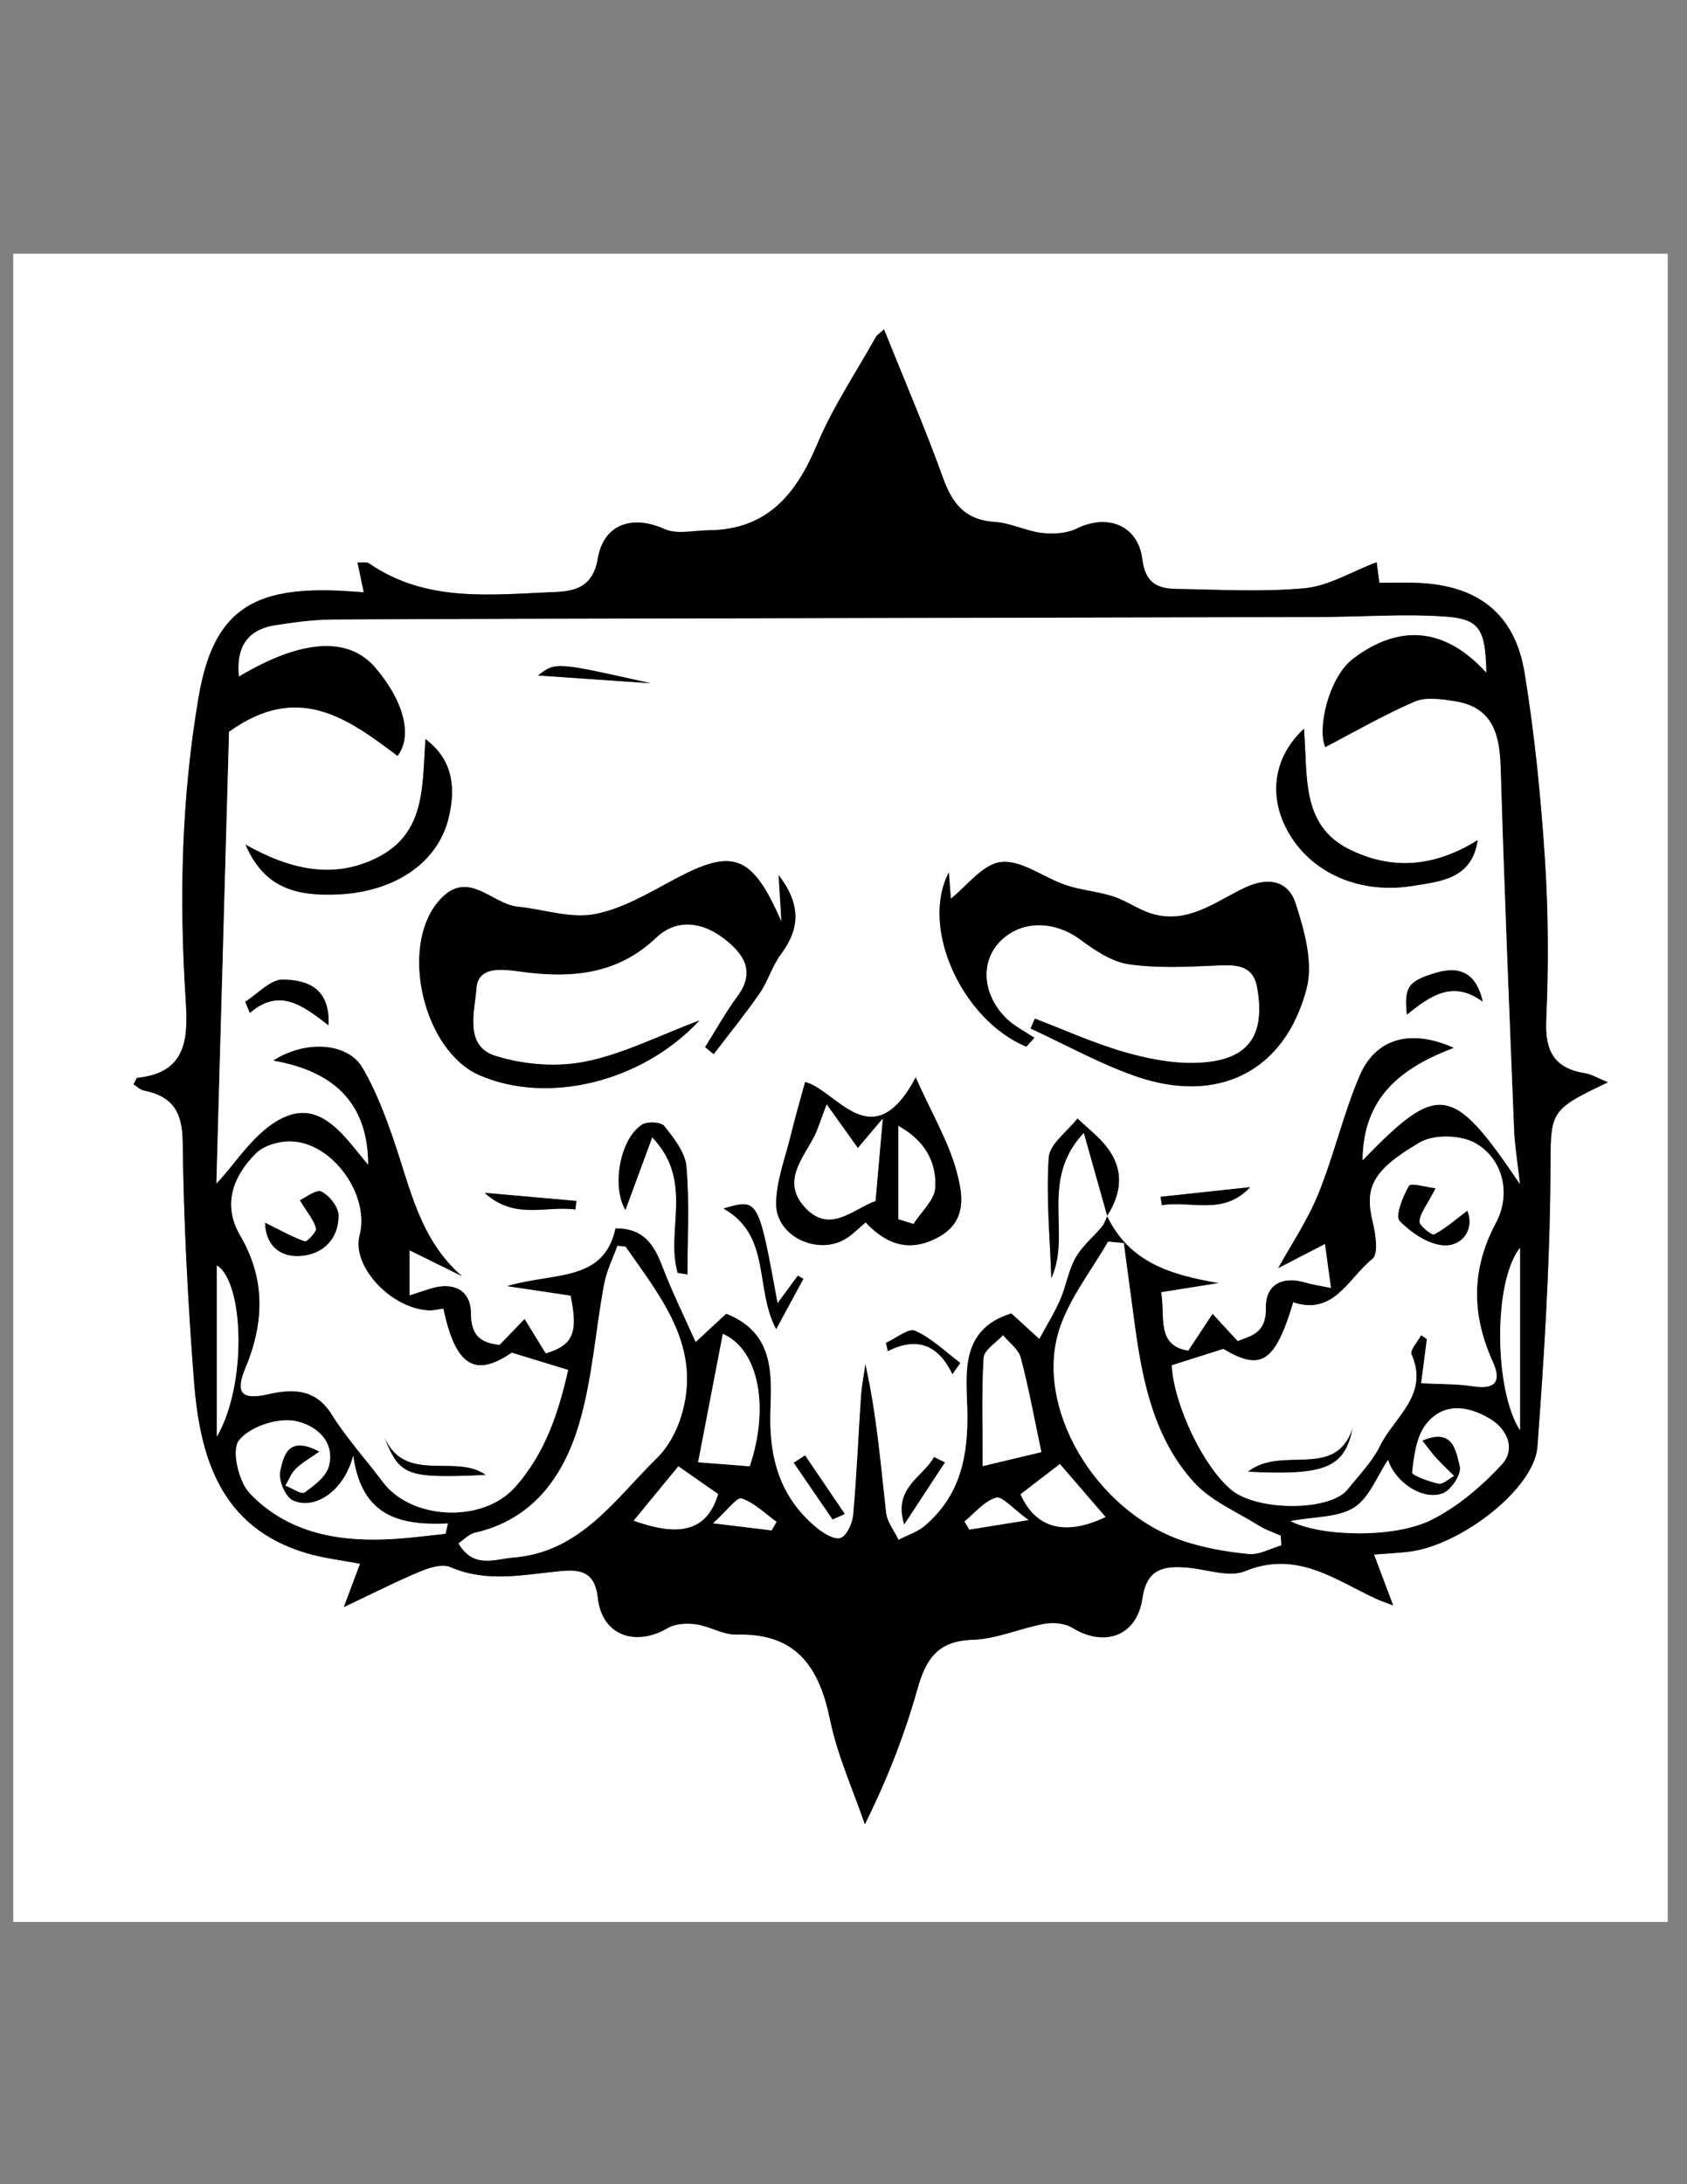 <?xml version="1.0" encoding="utf-8"?>
<!-- Generator: Adobe Illustrator 24.3.0, SVG Export Plug-In . SVG Version: 6.00 Build 0)  -->
<svg version="1.1" id="Layer_1" xmlns="http://www.w3.org/2000/svg" xmlns:xlink="http://www.w3.org/1999/xlink" x="0px" y="0px"
	 viewBox="0 0 612 792" style="enable-background:new 0 0 612 792;" xml:space="preserve">
<rect x="0" y="0" width="612" height="792" fill="#808080" stroke="none"/>
<style type="text/css">
	.st0{fill:#FFFFFF;}
</style>
<g>
	<path class="st0" d="M4.8,92c200.07,0,400.13,0,600.2,0c0,201.63,0,403.26,0,604.89c-200.07,0-400.13,0-600.2,0
		C4.8,495.26,4.8,293.63,4.8,92z M583.32,392.44c-3.99-1.63-5.97-2.89-8.1-3.22c-11.28-1.76-14.8-7.93-14.28-19.36
		c0.88-19.44,0.79-39.01-0.48-58.43c-1.47-22.52-3.73-45.07-7.35-67.33c-3.51-21.6-16.99-31.92-39-32.73
		c-4.58-0.17-9.17-0.02-13.7-0.02c-0.36-2.73-0.66-4.96-0.99-7.47c-9.36,3.55-17.49,8.62-26.01,9.42
		c-15.48,1.45-31.19,0.51-46.81,0.26c-6.78-0.11-11.12-2.25-12.18-10.73c-1.55-12.42-12.69-16.63-23.83-11.14
		c-3.62,1.78-8.47,2.07-12.59,1.58c-5.77-0.68-11.31-3.64-17.05-3.99c-10.68-0.64-15.41-6.48-18.81-15.92
		c-6.49-18-14.09-35.61-21.44-53.93c-1.83,1.69-2.58,2.12-2.93,2.75c-7.24,12.95-15.62,25.42-21.34,39.01
		c-7.62,18.14-18.16,30.92-39.33,31.11c-5.38,0.05-11.52,1.59-16.01-0.44c-11.54-5.22-22.06-1.9-24.18,10.6
		c-1.67,9.82-7.4,11.91-15.35,12.22c-23.2,0.91-46.77,4.01-67.67-10.38c-0.95-0.65-2.63-0.25-4.18-0.35
		c0.81,3.89,1.46,6.98,2.27,10.83c-3.91-0.25-6.59-0.48-9.28-0.59c-30.79-1.26-45.24,7.09-50.61,38.45
		c-6.22,36.34-7.1,72.79-4.74,109.46c0.87,13.46,1.04,26.82-17.44,28.74c-0.45,0.05-0.79,1.22-1.47,2.35
		c1.23,0.77,2.36,1.95,3.68,2.22c10.25,2.07,14.05,7.45,14.18,18.59c0.34,28.81,1.86,57.65,4.05,86.39
		c2.14,28.02,9.55,53.5,40.87,62.8c6.14,1.82,12.62,2.54,19.41,3.86c-1.78,4.74-3.42,9.14-5.88,15.7
		c10.79-5.1,19.09-9.35,27.67-12.91c3.37-1.4,8.06-2.86,10.97-1.6c13.37,5.81,26.73,2.68,40.17,1.44
		c7.25-0.67,12.32,0.36,13.37,9.87c1.47,13.39,13.46,17.73,25.32,10.8c2.79-1.63,6.95-1.83,10.29-1.36
		c4.97,0.69,9.82,3.85,14.65,3.72c21.58-0.61,29.99,11.6,33.94,30.86c2.66,12.96,8.32,25.31,12.63,37.93
		c8.21-16.48,14.38-32.48,19.03-48.91c3.06-10.84,7.26-17.59,19.97-17.97c8.77-0.27,17.37-4.21,26.17-5.82
		c3.23-0.59,7.42-0.18,10.13,1.48c11.67,7.16,23.4,2.96,25.38-10.69c1.58-10.92,7.95-11.89,16.46-11.14
		c6.98,0.61,14.99,3.64,20.77,1.27c18.84-7.73,32.68,3.18,47.8,10.13c1.28,0.59,2.63,1.02,5.95,2.29
		c-2.7-7.15-4.74-12.56-6.95-18.44c4.94-0.39,8.84-0.56,12.7-1.03c18.8-2.27,45.44-22.86,46.57-38.02
		c2.43-32.64,4.49-65.38,4.73-98.09C562.63,402.95,561.22,402.94,583.32,392.44z"/>
	<path d="M583.32,392.44c-22.11,10.5-20.69,10.51-20.87,34.1c-0.25,32.71-2.3,65.45-4.73,98.09c-1.13,15.16-27.77,35.74-46.57,38.02
		c-3.86,0.47-7.75,0.64-12.7,1.03c2.21,5.87,4.26,11.28,6.95,18.44c-3.32-1.27-4.67-1.7-5.95-2.29
		c-15.12-6.94-28.95-17.86-47.8-10.13c-5.78,2.37-13.79-0.65-20.77-1.27c-8.51-0.75-14.88,0.22-16.46,11.14
		c-1.98,13.65-13.7,17.84-25.38,10.69c-2.71-1.66-6.91-2.07-10.13-1.48c-8.8,1.61-17.4,5.55-26.17,5.82
		c-12.71,0.38-16.91,7.13-19.97,17.97c-4.64,16.43-10.82,32.43-19.03,48.91c-4.32-12.62-9.97-24.97-12.63-37.93
		c-3.95-19.26-12.35-31.46-33.94-30.86c-4.84,0.14-9.68-3.02-14.65-3.72c-3.34-0.47-7.5-0.27-10.29,1.36
		c-11.87,6.93-23.85,2.58-25.32-10.8c-1.05-9.51-6.12-10.54-13.37-9.87c-13.44,1.25-26.8,4.37-40.17-1.44
		c-2.91-1.27-7.6,0.2-10.97,1.6c-8.58,3.57-16.87,7.81-27.67,12.91c2.46-6.56,4.1-10.96,5.88-15.7c-6.79-1.32-13.26-2.03-19.41-3.86
		c-31.32-9.29-38.73-34.78-40.87-62.8c-2.2-28.74-3.71-57.58-4.05-86.39c-0.13-11.14-3.93-16.52-14.18-18.59
		c-1.31-0.27-2.44-1.45-3.68-2.22c0.68-1.13,1.02-2.31,1.47-2.35c18.48-1.91,18.31-15.27,17.44-28.74
		c-2.36-36.67-1.48-73.12,4.74-109.46c5.37-31.36,19.82-39.71,50.61-38.45c2.69,0.11,5.37,0.34,9.28,0.59
		c-0.81-3.86-1.45-6.94-2.27-10.83c1.56,0.1,3.24-0.31,4.18,0.35c20.9,14.39,44.46,11.29,67.67,10.38
		c7.95-0.31,13.68-2.4,15.35-12.22c2.12-12.5,12.64-15.82,24.18-10.6c4.48,2.03,10.62,0.49,16.01,0.44
		c21.17-0.19,31.71-12.98,39.33-31.11c5.71-13.59,14.1-26.06,21.34-39.01c0.36-0.64,1.1-1.06,2.93-2.75
		c7.36,18.32,14.95,35.93,21.44,53.93c3.41,9.44,8.14,15.28,18.81,15.92c5.74,0.34,11.29,3.31,17.05,3.99
		c4.12,0.49,8.97,0.2,12.59-1.58c11.14-5.48,22.28-1.27,23.83,11.14c1.06,8.48,5.4,10.62,12.18,10.73
		c15.61,0.25,31.33,1.19,46.81-0.26c8.52-0.8,16.65-5.87,26.01-9.42c0.33,2.5,0.63,4.74,0.99,7.47c4.53,0,9.12-0.15,13.7,0.02
		c22.02,0.82,35.5,11.13,39,32.73c3.62,22.26,5.88,44.82,7.35,67.33c1.27,19.41,1.37,38.99,0.48,58.43
		c-0.52,11.43,3,17.6,14.28,19.36C577.35,389.55,579.33,390.81,583.32,392.44z M401.65,440.87c8.1,17,23.33,21.44,40.61,24.37
		c-6.6,1.05-13.21,2.11-20.96,3.34c1.53,8.81-1.9,19.33,9.81,21.15c3.48-5.28,6.14-9.31,8.81-13.35c2.76,2.99,5.53,5.99,9.13,9.89
		c4.3-1.87,10.39-2.48,10.19-11.99c-0.18-8.58,6.07-11.77,14.59-9.17c2.34,0.72,4.81,1.03,9.03,1.9c-0.87-6.39-1.52-11.12-2.17-15.9
		c-6.75,3.48-12.74,6.58-17.04,8.8c4.76-8.65,10.69-17.39,14.58-26.96c5.68-13.98,9.07-28.91,14.97-42.79
		c5.77-13.56,18.4-17.36,34.3-10.2c-19.29,7.3-32.96,17.95-33.15,40.77c27.57-28.47,32.54-27.73,57.06,8.58
		c-0.87-7.92-1.89-13.86-2.13-19.84c-1.75-43.68-3.55-87.35-4.86-131.04c-0.36-12.17-2.85-22.02-16.69-24.15
		c-4.74-0.73-10.32-1.63-14.41,0.13c-11.16,4.78-21.73,10.94-32.52,16.55c-3.02-6.57,1.15-25.35,10.1-32.14
		c16.3-12.37,32.96-11.83,48.31,5.03c-0.3-15.39-2.33-19.29-14.4-20.2c-15.05-1.14-30.26,0.07-45.4,0.11
		c-67.68,0.18-135.36,0.3-203.04,0.45c-51.87,0.12-103.73,0.17-155.59,0.46c-6.97,0.04-13.99,0.99-20.9,2.07
		c-10.39,1.62-14.18,8.24-13.15,18.54c22.74-13.58,39.71-14.61,49.47-3.22c10.54,12.31,13.61,24.99,8.04,32.07
		c-18.05-13.58-36.01-26.86-61.11-8.76c-1.53,54.46-3.11,110.85-4.59,163.77c6.84-7.04,13.98-19.25,24.49-24.01
		c13.83-6.27,22.25,7.36,30.54,17.17c-0.04-22.1-12.21-33.85-34.48-37.71c11.97-7.75,27.11-6.42,32.37,2.41
		c4.9,8.22,8.35,17.43,11.48,26.53c6.01,17.44,9.47,36.1,24.88,49.34c-6.32-3.11-12.63-6.23-19.21-9.47c0,5.65,0,10.43,0,16.3
		c3.39-1.11,5.49-1.82,7.61-2.48c8.38-2.6,14.7,0.59,14.68,9.04c-0.02,9.5,5.26,10.71,10.35,11.4c3.56-3.68,6.33-6.55,9.1-9.42
		c2.52,4.1,5.04,8.2,7.68,12.49c9.83-3,11.78-7.23,8.99-20.9c-6.61-0.99-13.22-1.98-23.14-3.46c17.08-5.19,35.13-1.26,39.41-20.98
		c10.51-0.11,14.13,6.22,17.12,14.01c3.5,9.12,7.85,17.92,11.98,27.19c4.76-4.4,8.1-7.48,11.1-10.25
		c17.43,6.84,16.49,21.98,16.04,34.94c-0.6,17.22,3.34,31.49,16.65,42.57c2.45,2.04,6.49,4.56,8.76,3.79
		c2.27-0.77,4.3-5.29,4.57-8.33c1.29-14.34,1.87-28.75,2.85-43.12c0.27-3.9,1.05-7.77,1.6-11.66c4.08,18.13,5.54,36.09,7.55,53.98
		c0.38,3.39,2.94,6.54,4.5,9.8c3.23-1.7,6.93-2.86,9.62-5.18c12.82-11.07,15.68-25.11,15.31-41.86c-0.28-12.67-3.01-29.27,16-35.05
		c3.18,2.91,6.54,5.98,10.12,9.25c2.6-4.83,5.44-9.38,7.57-14.24c2.15-4.93,2.95-10.54,5.55-15.17c2.37-4.23,6.43-7.51,9.6-11.32
		c0.9-1.08,1.3-2.58,1.93-3.88L401.65,440.87z M160.85,474.54c-1.8,0.22-3.66,0.72-5.49,0.62c-13.8-0.8-27.87-16.16-24.96-27.15
		c3.88-14.66-9.87-33.89-25.06-34.13c-4.24-0.07-9.69,1.53-12.55,4.4c-8.29,8.31-12.15,18.61-5.64,29.73
		c9.33,15.92,8.68,31.85,1.84,48.19c-3.69,8.81-1.43,11.56,8.24,9.35c8.68-1.98,17.14-2.21,23.1,7.31
		c5.41,8.66,12.41,16.31,18.55,24.52c10.29,13.75,36.03,15.02,47.75,2.07c11.34-12.52,16.13-27.95,19.46-42.7
		c-6.5-1.99-12.17-3.73-20.45-6.26C172.55,499.5,165.25,495.71,160.85,474.54z M425.09,495.06c0.73,13.98,11.12,36.33,21.52,45.1
		c9.37,7.9,35.91,7.9,42.27-0.1c4.1-5.15,8.92-10.01,11.76-15.81c5.12-10.45,17.92-18.43,11.42-33.16
		c-0.66-1.51,2.23-4.58,3.47-6.93c0.7,0.46,1.41,0.93,2.11,1.39c-0.67,5.15-1.34,10.3-2.08,16.02c7.22,0.38,13.08,0.21,18.77,1.1
		c8.13,1.27,10.46-1.71,7.21-8.89c-7.71-17.04-7.92-33.42,1.14-50.4c5.63-10.55,2.52-23.24-7.51-28.9
		c-5.25-2.97-15.01-3.21-20.12-0.22c-17.65,10.34-20.05,16.62-16.97,29.19c1.04,4.24,2.02,11.27-0.18,13.03
		c-8.68,6.96-13.98,20.71-28.73,15.76c-6.67,22.26-11.92,24.89-25.39,16.91C436.03,491.6,430.71,493.29,425.09,495.06z
		 M223.99,451.73c-1.55,4.36-3.9,9.02-4.83,13.95c-3.2,17.05-4.25,34.68-9.23,51.16c-5.64,18.64-16.66,34.21-37.79,38.98
		c-1.99,0.45-3.66,2.35-5.81,3.79c5.39,9.3,13.15,5.68,19.99,5.13c24.32-1.96,36.85-21.24,52.13-36.22
		c3.93-3.85,6.88-9.4,8.56-14.71c7.91-25.11-7.08-43.13-20.02-61.67C226.86,451.95,226.33,452.03,223.99,451.73z M407.68,450.75
		c-1.9-0.18-3.79-0.36-5.69-0.54c-5.97,10.42-13.79,20.22-17.54,31.39c-9.55,28.45,12.91,66.37,44.66,77.09
		c7.65,2.58,15.84,4,23.89,4.79c3.79,0.37,7.86-2,11.8-3.13c-0.06-1.17-0.12-2.33-0.19-3.5c-2.64-1.18-5.47-2.08-7.89-3.6
		c-8.05-5.05-17.46-8.98-23.63-15.79c-14.04-15.5-18.46-35.47-21.24-55.69C410.43,471.43,409.07,461.09,407.68,450.75z
		 M115.86,526.36c-3.86,2.75-6.54,4.21-8.6,6.27c-1.62,1.62-2.5,3.99-3.71,6.03c2.37,0.92,5.78,3.3,6.93,2.49
		c3.52-2.5,7.88-5.79,8.84-9.56c2.53-9.9-6.1-15.38-12.72-16.43c-6.42-1.02-16.22,2.3-19.96,7.2c-2.69,3.53-0.07,14.88,3.98,19.11
		c14.14,14.81,33.06,17.8,52.78,16.51c6.09-0.4,12.15-1.22,18.22-1.85c0.29-1.24,0.58-2.48,0.87-3.72
		c-16.71,0.74-31.19-1.96-34.36-24.54c-3.33,12.93-14.08,19.82-21.91,16.17c-2.73-1.27-5.29-7.41-4.58-10.57
		C102.77,528.5,104.12,520.08,115.86,526.36z M468.16,551.55c10.85,5.6,37.31,6.34,50.84-0.31c9.61-4.73,18.38-12.22,25.73-20.13
		c5.17-5.56,2.25-12.86-4.42-16.79c-8.03-4.74-16.97-5.77-23.09,2.25c-3.44,4.5-4.23,11.37-4.92,17.32
		c-0.12,1.05,6.08,3.35,9.57,4.06c1.62,0.33,3.72-1.77,5.61-2.77c-2.15-2.15-4.39-4.22-6.43-6.47c-1.65-1.81-3.09-3.83-5.07-6.33
		c11.34-4.94,12.29,4.11,13.62,9.37c0.68,2.69-3.11,8.54-6.14,9.71c-7.3,2.83-17.39-4.04-19.91-12.1
		c-3.99,5.93-6.77,13.77-12.3,17.27C485.39,550.34,476.92,549.91,468.16,551.55z M377.78,526.54c-2.42-11.39-4.52-22.93-7.49-34.23
		c-0.8-3.06-4.21-5.44-6.43-8.13c-2.45,2.73-6.85,5.33-7.02,8.2c-0.77,12.81-0.33,25.68-0.33,39.24
		C364.79,529.64,370.62,528.25,377.78,526.54z M262.23,483.66c-3,15.59-5.9,30.64-8.97,46.57c7.58,0.59,13.2,1.02,18.71,1.45
		C279.06,510.88,275.57,489.57,262.23,483.66z M78.67,520.92c11.09-19.14,9.76-56.04,0-62.08
		C78.67,479.65,78.67,500.29,78.67,520.92z M551.42,452.47c-9.87,12.46-9.31,51.91,0,66.11
		C551.42,496.55,551.42,475.45,551.42,452.47z M384.5,530.86c-4.91,3.77-9.61,7.39-14.27,10.97c5.45,12.3,16.11,15.27,30.83,8.23
		C395.44,543.55,389.93,537.16,384.5,530.86z M229.9,551.39c17.47,6.33,26.76,3.18,30.61-9.62c-4.93-3.45-9.76-6.82-14.42-10.07
		C240.64,538.33,235.35,544.77,229.9,551.39z M279.9,554.92c0.6-1.02,1.21-2.05,1.81-3.07c-4.17-3-8.03-6.93-12.68-8.49
		c-1.71-0.57-5.3,4.46-10.32,9C268.12,553.49,274.01,554.2,279.9,554.92z M373.12,551.18c-5.72-4.13-9.54-8.77-11.78-8.1
		c-4.29,1.28-7.68,5.58-11.44,8.62c0.58,0.98,1.16,1.96,1.74,2.94C357.57,553.68,363.51,552.73,373.12,551.18z"/>
	<path class="st0" d="M401.67,440.86c-0.63,1.3-1.03,2.8-1.93,3.88c-3.17,3.81-7.23,7.09-9.6,11.32c-2.6,4.63-3.4,10.24-5.55,15.17
		c-2.12,4.86-4.96,9.41-7.57,14.24c-3.57-3.27-6.94-6.34-10.12-9.25c-19.01,5.78-16.28,22.38-16,35.05
		c0.37,16.75-2.48,30.79-15.31,41.86c-2.69,2.32-6.39,3.49-9.62,5.18c-1.55-3.26-4.12-6.41-4.5-9.8
		c-2.01-17.89-3.47-35.85-7.55-53.98c-0.55,3.88-1.33,7.75-1.6,11.66c-0.98,14.37-1.56,28.78-2.85,43.12
		c-0.27,3.04-2.31,7.56-4.57,8.33c-2.26,0.77-6.3-1.74-8.76-3.79c-13.3-11.08-17.24-25.35-16.65-42.57
		c0.45-12.96,1.38-28.1-16.04-34.94c-3,2.77-6.33,5.85-11.1,10.25c-4.13-9.27-8.48-18.07-11.98-27.19
		c-2.99-7.79-6.62-14.12-17.12-14.01c-4.28,19.72-22.33,15.79-39.41,20.98c9.92,1.48,16.53,2.47,23.13,3.45
		c2.79,13.67,0.85,17.91-8.99,20.91c-2.64-4.29-5.16-8.39-7.68-12.49c-2.77,2.87-5.54,5.74-9.1,9.42
		c-5.09-0.69-10.37-1.9-10.35-11.4c0.02-8.45-6.3-11.63-14.68-9.04c-2.12,0.66-4.22,1.37-7.61,2.48c0-5.87,0-10.65,0-16.3
		c6.58,3.24,12.9,6.36,19.21,9.47c-15.41-13.24-18.87-31.9-24.88-49.34c-3.14-9.1-6.59-18.32-11.48-26.53
		c-5.26-8.83-20.4-10.15-32.37-2.41c22.28,3.86,34.44,15.61,34.48,37.71c-8.3-9.82-16.71-23.45-30.54-17.17
		c-10.51,4.77-17.65,16.97-24.49,24.01c1.48-52.92,3.07-109.31,4.59-163.77c25.1-18.1,43.06-4.82,61.11,8.76
		c5.58-7.08,2.5-19.76-8.04-32.07c-9.75-11.4-26.73-10.36-49.47,3.22c-1.03-10.29,2.76-16.92,13.15-18.54
		c6.91-1.08,13.92-2.03,20.9-2.07c51.86-0.29,103.73-0.34,155.59-0.46c67.68-0.15,135.36-0.27,203.04-0.45
		c15.14-0.04,30.36-1.25,45.4-0.11c12.08,0.91,14.1,4.82,14.4,20.2c-15.35-16.87-32-17.4-48.31-5.03
		c-8.96,6.8-13.13,25.58-10.1,32.14c10.79-5.61,21.36-11.76,32.52-16.55c4.09-1.75,9.67-0.85,14.41-0.13
		c13.84,2.13,16.33,11.98,16.69,24.15c1.3,43.69,3.11,87.37,4.86,131.04c0.24,5.97,1.25,11.92,2.13,19.84
		c-24.53-36.31-29.49-37.05-57.06-8.58c0.19-22.82,13.86-33.47,33.15-40.77c-15.91-7.15-28.53-3.36-34.3,10.2
		c-5.9,13.87-9.29,28.8-14.97,42.79c-3.89,9.57-9.82,18.31-14.58,26.96c4.3-2.22,10.3-5.32,17.04-8.8c0.65,4.78,1.3,9.51,2.17,15.9
		c-4.22-0.87-6.69-1.19-9.03-1.9c-8.51-2.6-14.76,0.59-14.59,9.17c0.19,9.52-5.89,10.13-10.19,11.99c-3.6-3.9-6.36-6.89-9.13-9.89
		c-2.66,4.04-5.33,8.07-8.81,13.35c-11.71-1.82-8.28-12.34-9.81-21.15c7.76-1.24,14.36-2.29,20.96-3.34
		c-17.28-2.94-32.5-7.37-40.6-24.37c5.41-8.36,6.16-16.88-0.14-24.96c-3-3.86-7.04-6.91-10.61-10.33
		c-3.65,4.71-10.09,9.22-10.42,14.15c-0.99,14.5,0.44,29.16,0.93,43.76c7.41-16.25-4.53-35.37,11.79-52.73
		C396.5,422.51,399.09,431.68,401.67,440.86z M255.81,379.68c1.03,0.86,2.06,1.72,3.09,2.59c5.58-7.33,11.42-14.48,16.65-22.05
		c3.03-4.39,4.53-9.87,7.71-14.13c7.07-9.49,7.31-18.16-0.78-28.79c0.31,5.26,0.58,9.69,1.01,16.89
		c-10.72-24.54-17.62-26.66-38.8-15.35c-9.33,4.98-18.89,10.76-29.01,12.65c-8.82,1.65-18.54-1.8-27.89-2.72
		c-9.61-0.95-18.4-14.44-28.96-1.65c-13.92,16.85-5.07,53.99,15.14,62.78c24.66,10.73,58.97,2.56,79.78-19.89
		c-14.64,5.49-27.64,12.2-41.43,14.95c-10.43,2.08-22.51,1.11-32.7-2.13c-11.33-3.61-7.36-16.24-6.79-24.38
		c0.58-8.34,9.51-7.01,16.25-6.1c17.91,2.42,34.7,1.2,48.92-12.3c7.63-7.24,16.99-5.63,24.66,0.29c6.6,5.08,11.75,11.54,5.04,20.69
		C263.34,366.95,259.75,373.44,255.81,379.68z M372.31,379.53c0.98-1.07,1.96-2.14,2.94-3.21c-3.52-2.42-7.53-4.35-10.48-7.34
		c-8.4-8.52-9.1-20.17-2.18-27.41c7.69-8.05,19.83-7.94,29.5-0.76c5.17,3.84,11.22,7.9,17.32,8.8c10.19,1.51,20.76,0.98,31.13,0.52
		c7.08-0.31,13.97-0.85,15.54,7.99c3.19,17.93-3.57,26.71-22.15,27.28c-8.73,0.27-17.81-1.54-26.27-3.99
		c-10.99-3.19-21.51-7.97-32.23-12.06c-0.52,1.19-1.04,2.39-1.57,3.58c12.68,5.84,24.99,12.74,38.12,17.31
		c29.77,10.36,54.12-1.6,62.02-31.79c2.47-9.44-0.83-21.19-4.05-31.05c-2.54-7.79-9.58-9.68-18.31-5.55
		c-10.68,5.04-20.9,13.54-34.1,9.36c-4.73-1.5-8.93-4.62-13.65-6.15c-5.61-1.82-11.68-2.25-17.26-4.13
		c-7.96-2.68-15.97-9.13-23.39-8.38c-6.69,0.68-12.62,8.88-18.3,13.3c-0.13-1.71-0.39-5-0.73-9.52
		C333.65,336.53,349.17,369.92,372.31,379.53z M332.19,390.71c-15.73,29.49-28.73,4.47-40.12,1.62c-2.02,7.44-3.78,13.46-5.26,19.54
		c-1.99,8.2-5.24,16.46-5.25,24.7c-0.01,11.76,15.13,18.78,25.23,12.61c2.54-1.55,4.67-3.8,7.23-5.94
		c8.03,8.57,16.59,10.82,26.65,5.2c10.43-5.82,8.5-15.8,6.29-23.89C344.06,413.92,338.21,404.09,332.19,390.71z M154.36,268.01
		c-1.29,16.81,0.36,34.15-17.75,43.09c-15.58,7.69-31.1,4.42-47.56-4.85c6.32,14.45,16.43,19.06,34.45,18.02
		c19.82-1.14,35.2-11.42,39.18-27.46C165.33,286.17,164.59,275.66,154.36,268.01z M536.06,304.62
		c-15.47,9.75-31.25,11.18-47.02,3.12c-17.17-8.78-14.61-26.73-16-43.47c-10.61,9.78-12.67,23.1-6.88,35.18
		c7.73,16.11,25.88,25.04,46.17,21.8C522.52,319.62,534.03,318.76,536.06,304.62z M245.85,461.55c1.18,0.19,2.36,0.38,3.54,0.56
		c0-13.05,0.76-26.16-0.37-39.11c-0.45-5.16-4.6-10.33-8.05-14.72c-1.16-1.47-6.14-1.72-8.06-0.48
		c-7.93,5.11-11.11,22.23-6.03,30.95c3.1-8.4,6.09-16.5,9.73-26.34C251.9,428.24,241.37,446.27,245.85,461.55z M262.47,438.22
		c17.46,9.84,11.21,28.91,19.11,43.72c3.81-7.05,6.84-12.64,9.86-18.23c-0.67-0.38-1.33-0.76-2-1.14c-2.37,3.21-4.74,6.42-7.37,9.98
		C275.1,434.5,275.1,434.5,262.47,438.22z M119.18,371.76c0.67-13.82-8.18-16.46-16.56-16.56c-4.51-0.06-9.09,5.18-13.64,8.02
		c0.56,1.36,1.11,2.72,1.67,4.08C101.39,358.05,109.71,364.51,119.18,371.76z M537.93,363.22c-2.32-9.99-7.89-13.22-17.13-10.45
		c-9.8,2.94-11.51,5.04-10.41,15.1C518.59,361.37,526.81,355.07,537.93,363.22z M236.05,247.76c-34.51-7.76-34.51-7.76-40.86-2.83
		C209.4,245.92,222.73,246.84,236.05,247.76z M175.82,432.53c10.93,10,22.37,4.54,32.89,6.04c0.14-1.03,0.28-2.06,0.42-3.1
		C198.75,434.56,188.37,433.64,175.82,432.53z M345.51,498.25c0.96-1.35,1.92-2.7,2.88-4.05c-5.39-4.03-10.39-8.96-16.38-11.66
		c-2.39-1.08-7,2.76-10.59,4.36c0.22,1.01,0.44,2.02,0.66,3.02C332.96,484.42,340.51,487.91,345.51,498.25z M421.02,433.97
		c0.16,1.01,0.32,2.02,0.48,3.04c10.5-1.79,22.25,3.97,32.02-6.54C442.15,431.7,431.59,432.83,421.02,433.97z M302.04,550.95
		c1.47-0.66,2.93-1.32,4.4-1.98c-4.8-7.07-9.6-14.15-14.4-21.22c-1.36,0.89-2.72,1.77-4.09,2.66
		C292.66,537.25,297.35,544.1,302.04,550.95z M342.76,530.3c-1.31-0.66-2.62-1.32-3.93-1.98c-3.84,7.3-14.96,11.02-10.81,24.45
		C333.66,544.17,338.21,537.24,342.76,530.3z"/>
	<path class="st0" d="M160.85,474.54c4.4,21.17,11.7,24.96,24.8,15.95c8.27,2.53,13.94,4.27,20.45,6.26
		c-3.33,14.75-8.12,30.18-19.46,42.7c-11.72,12.94-37.45,11.68-47.75-2.07c-6.15-8.21-13.14-15.86-18.55-24.52
		c-5.96-9.53-14.42-9.3-23.1-7.31c-9.67,2.21-11.93-0.54-8.24-9.35c6.85-16.35,7.49-32.27-1.84-48.19
		c-6.52-11.12-2.65-21.42,5.64-29.73c2.86-2.87,8.32-4.47,12.55-4.4c15.19,0.24,28.94,19.46,25.06,34.13
		c-2.91,10.99,11.16,26.35,24.96,27.15C157.19,475.26,159.05,474.76,160.85,474.54z M96.16,443.36c0.19,8.05,5.28,12.63,12.99,12.04
		c7.99-0.61,13.72-6.18,13.66-14.66c-0.02-3.04-3.31-7.22-6.21-8.67c-1.85-0.92-5.72,2.21-7.82,3.14c2.77,4.53,5.09,7.16,5.87,10.19
		c0.32,1.23-3.28,5.02-4.08,4.74C105.93,448.53,101.59,446.04,96.16,443.36z M176.18,534.8c-11-7.81-29.13,3.42-36.7-13.53
		C145.07,535.19,147.47,536.09,176.18,534.8z"/>
	<path class="st0" d="M425.09,495.06c5.61-1.78,10.93-3.46,18.69-5.92c13.47,7.98,18.72,5.35,25.39-16.91
		c14.75,4.95,20.05-8.8,28.73-15.76c2.2-1.76,1.21-8.79,0.18-13.03c-3.07-12.57-0.68-18.85,16.97-29.19
		c5.11-2.99,14.87-2.74,20.12,0.22c10.03,5.66,13.14,18.35,7.51,28.9c-9.06,16.98-8.85,33.36-1.14,50.4
		c3.25,7.18,0.92,10.16-7.21,8.89c-5.69-0.89-11.55-0.72-18.77-1.1c0.74-5.72,1.41-10.87,2.08-16.02c-0.7-0.46-1.41-0.93-2.11-1.39
		c-1.24,2.35-4.14,5.42-3.47,6.93c6.49,14.73-6.31,22.71-11.42,33.16c-2.84,5.8-7.66,10.66-11.76,15.81c-6.36,8-32.9,8-42.27,0.1
		C436.22,531.4,425.82,509.05,425.09,495.06z M518.98,434.14c0.6-1.08,1.2-2.17,1.8-3.25c-3.34-0.38-8.92-2.09-9.61-0.91
		c-2.25,3.83-5.08,10.99-3.4,12.72c4.24,4.37,10.77,8.76,16.47,8.87c5.86,0.11,10.79-5.37,8.07-12.54
		c-4.11,3.09-7.79,6.35-12.02,8.6c-0.83,0.44-5.47-3.21-5.35-4.74C515.17,439.89,517.51,437.05,518.98,434.14z M452.75,533.63
		c27.93,1.43,34.88-1.39,37.88-15.46C484.2,536.64,465.15,524,452.75,533.63z"/>
	<path class="st0" d="M223.99,451.73c2.33,0.31,2.87,0.22,3.01,0.42c12.95,18.54,27.94,36.56,20.02,61.67
		c-1.67,5.31-4.63,10.86-8.56,14.71c-15.28,14.97-27.82,34.26-52.13,36.22c-6.84,0.55-14.6,4.17-19.99-5.13
		c2.15-1.45,3.82-3.35,5.81-3.79c21.13-4.77,32.15-20.34,37.79-38.98c4.98-16.47,6.03-34.11,9.23-51.16
		C220.09,460.75,222.44,456.09,223.99,451.73z"/>
	<path class="st0" d="M407.68,450.75c1.39,10.34,2.75,20.68,4.17,31.02c2.79,20.22,7.2,40.19,21.24,55.69
		c6.17,6.81,15.58,10.74,23.63,15.79c2.43,1.52,5.25,2.42,7.89,3.6c0.06,1.17,0.12,2.33,0.19,3.5c-3.94,1.13-8.01,3.51-11.8,3.13
		c-8.06-0.79-16.24-2.2-23.89-4.79c-31.76-10.72-54.21-48.64-44.66-77.09c3.75-11.17,11.57-20.97,17.54-31.39
		C403.89,450.39,405.78,450.57,407.68,450.75z"/>
	<path class="st0" d="M115.86,526.36c-11.74-6.28-13.09,2.15-14.22,7.13c-0.72,3.15,1.84,9.3,4.58,10.57
		c7.83,3.64,18.58-3.24,21.91-16.17c3.18,22.58,17.66,25.28,34.36,24.54c-0.29,1.24-0.58,2.48-0.87,3.72
		c-6.07,0.63-12.13,1.45-18.22,1.85c-19.72,1.29-38.64-1.71-52.78-16.51c-4.05-4.24-6.67-15.59-3.98-19.11
		c3.74-4.9,13.55-8.22,19.96-7.2c6.62,1.05,15.25,6.53,12.72,16.43c-0.96,3.77-5.32,7.05-8.84,9.56c-1.14,0.81-4.55-1.57-6.93-2.49
		c1.21-2.04,2.09-4.41,3.71-6.03C109.32,530.56,111.99,529.11,115.86,526.36z"/>
	<path class="st0" d="M468.16,551.55c8.76-1.64,17.23-1.22,23.08-4.92c5.53-3.5,8.31-11.34,12.3-17.27
		c2.52,8.07,12.61,14.93,19.92,12.11c3.03-1.17,6.82-7.03,6.14-9.71c-1.33-5.26-2.28-14.31-13.62-9.37c1.99,2.5,3.42,4.52,5.07,6.33
		c2.05,2.24,4.28,4.32,6.43,6.47c-1.89,1-3.99,3.1-5.61,2.77c-3.49-0.71-9.69-3.01-9.57-4.06c0.68-5.95,1.48-12.82,4.92-17.32
		c6.12-8.02,15.06-6.99,23.09-2.25c6.68,3.94,9.59,11.23,4.42,16.79c-7.35,7.92-16.12,15.41-25.73,20.13
		C505.47,557.89,479.01,557.15,468.16,551.55z"/>
	<path class="st0" d="M377.78,526.54c-7.16,1.71-13,3.1-21.27,5.07c0-13.56-0.43-26.43,0.33-39.24c0.17-2.86,4.57-5.47,7.02-8.2
		c2.21,2.69,5.62,5.07,6.43,8.13C373.26,503.62,375.36,515.15,377.78,526.54z"/>
	<path class="st0" d="M262.23,483.66c13.34,5.91,16.83,27.21,9.74,48.02c-5.5-0.43-11.13-0.86-18.71-1.45
		C256.33,514.3,259.23,499.25,262.23,483.66z"/>
	<path class="st0" d="M78.67,520.92c0-20.64,0-41.28,0-62.08C88.43,464.89,89.76,501.79,78.67,520.92z"/>
	<path class="st0" d="M551.42,452.47c0,22.98,0,44.09,0,66.11C542.12,504.38,541.55,464.93,551.42,452.47z"/>
	<path class="st0" d="M384.5,530.86c5.43,6.3,10.94,12.69,16.56,19.21c-14.72,7.04-25.38,4.07-30.83-8.23
		C374.89,538.25,379.59,534.64,384.5,530.86z"/>
	<path class="st0" d="M229.9,551.39c5.44-6.62,10.74-13.07,16.19-19.7c4.66,3.25,9.48,6.63,14.42,10.07
		C256.66,554.57,247.37,557.72,229.9,551.39z"/>
	<path class="st0" d="M279.9,554.92c-5.89-0.71-11.78-1.43-21.19-2.57c5.01-4.54,8.61-9.57,10.32-9c4.65,1.56,8.51,5.5,12.68,8.49
		C281.11,552.87,280.5,553.89,279.9,554.92z"/>
	<path class="st0" d="M373.12,551.18c-9.61,1.54-15.55,2.5-21.49,3.45c-0.58-0.98-1.16-1.96-1.74-2.94
		c3.76-3.04,7.15-7.34,11.44-8.62C363.57,542.41,367.4,547.05,373.12,551.18z"/>
	<path d="M255.81,379.68c3.93-6.24,7.53-12.73,11.88-18.66c6.71-9.15,1.56-15.61-5.04-20.69c-7.68-5.91-17.04-7.53-24.66-0.29
		c-14.22,13.5-31.01,14.72-48.92,12.3c-6.74-0.91-15.67-2.24-16.25,6.1c-0.56,8.14-4.54,20.77,6.79,24.38
		c10.19,3.25,22.27,4.22,32.7,2.13c13.79-2.75,26.8-9.46,41.43-14.95c-20.81,22.45-55.12,30.62-79.78,19.89
		c-20.21-8.8-29.06-45.93-15.14-62.78c10.56-12.79,19.35,0.7,28.96,1.65c9.35,0.92,19.08,4.37,27.89,2.72
		c10.12-1.89,19.68-7.67,29.01-12.65c21.18-11.31,28.08-9.19,38.8,15.35c-0.43-7.2-0.69-11.63-1.01-16.89
		c8.08,10.63,7.84,19.31,0.78,28.79c-3.17,4.26-4.67,9.74-7.71,14.13c-5.23,7.57-11.07,14.72-16.65,22.05
		C257.87,381.4,256.84,380.54,255.81,379.68z"/>
	<path d="M372.31,379.53c-23.14-9.61-38.66-43-28.1-63.19c0.35,4.52,0.6,7.81,0.73,9.52c5.68-4.42,11.6-12.62,18.3-13.3
		c7.42-0.75,15.43,5.69,23.39,8.38c5.58,1.88,11.65,2.31,17.26,4.13c4.72,1.53,8.93,4.66,13.65,6.15c13.2,4.18,23.42-4.31,34.1-9.36
		c8.73-4.12,15.76-2.23,18.31,5.55c3.22,9.86,6.52,21.61,4.05,31.05c-7.9,30.19-32.24,42.15-62.02,31.79
		c-13.12-4.57-25.44-11.47-38.12-17.31c0.52-1.19,1.04-2.39,1.57-3.58c10.72,4.09,21.25,8.87,32.23,12.06
		c8.46,2.46,17.54,4.26,26.27,3.99c18.59-0.57,25.34-9.35,22.15-27.28c-1.57-8.84-8.46-8.3-15.54-7.99
		c-10.37,0.46-20.94,0.99-31.13-0.52c-6.1-0.91-12.15-4.96-17.32-8.8c-9.67-7.18-21.81-7.29-29.5,0.76
		c-6.92,7.24-6.22,18.89,2.18,27.41c2.94,2.99,6.95,4.92,10.48,7.34C374.28,377.39,373.3,378.46,372.31,379.53z"/>
	<path d="M332.19,390.71c6.02,13.37,11.87,23.21,14.78,33.85c2.21,8.08,4.15,18.06-6.29,23.89c-10.06,5.62-18.63,3.37-26.65-5.2
		c-2.57,2.14-4.69,4.38-7.23,5.94c-10.1,6.17-25.24-0.86-25.23-12.61c0-8.24,3.26-16.49,5.25-24.7c1.47-6.09,3.24-12.1,5.26-19.54
		C303.45,395.18,316.46,420.21,332.19,390.71z M311.21,416.3c-3.21-4.49-6.5-9.09-11.32-15.82c-2.38,6.19-3.2,9.13-4.58,11.77
		c-4.21,8.09-11.64,16.17-3.51,25.31c9,10.11,17.44,0.97,25.8-2.09c0.79-8.91,1.56-17.68,2.63-29.85
		C316.14,410.47,313.84,413.19,311.21,416.3z M325.92,442.08c1.82,0.57,3.64,1.13,5.45,1.7c2.77-4.36,7.62-8.61,7.88-13.11
		c0.52-9-3.48-16.93-13.34-22.4C325.92,420.44,325.92,431.26,325.92,442.08z"/>
	<path d="M154.36,268.01c10.23,7.65,10.97,18.17,8.33,28.81c-3.98,16.05-19.36,26.32-39.18,27.46
		c-18.02,1.04-28.13-3.57-34.45-18.02c16.47,9.27,31.99,12.54,47.56,4.85C154.71,302.16,153.07,284.82,154.36,268.01z"/>
	<path d="M536.06,304.62c-2.02,14.14-13.54,15-23.73,16.63c-20.3,3.24-38.44-5.69-46.17-21.8c-5.79-12.08-3.73-25.4,6.88-35.18
		c1.39,16.74-1.17,34.69,16,43.47C504.81,315.8,520.59,314.36,536.06,304.62z"/>
	<path d="M245.85,461.55c-4.49-15.29,6.04-33.31-9.24-49.14c-3.63,9.84-6.63,17.94-9.73,26.34c-5.08-8.73-1.9-25.84,6.03-30.95
		c1.92-1.24,6.9-0.98,8.06,0.48c3.45,4.39,7.6,9.56,8.05,14.72c1.13,12.95,0.37,26.07,0.37,39.11
		C248.21,461.93,247.03,461.74,245.85,461.55z"/>
	<path d="M401.67,440.86c-2.59-9.18-5.17-18.36-8.48-30.11c-16.32,17.36-4.38,36.48-11.79,52.73c-0.48-14.6-1.92-29.26-0.93-43.76
		c0.34-4.93,6.77-9.45,10.42-14.15c3.57,3.42,7.61,6.47,10.61,10.33c6.29,8.09,5.54,16.61,0.14,24.96
		C401.65,440.87,401.67,440.86,401.67,440.86z"/>
	<path d="M262.47,438.22c12.63-3.72,12.63-3.72,19.6,34.33c2.63-3.55,5-6.77,7.37-9.98c0.67,0.38,1.33,0.76,2,1.14
		c-3.02,5.59-6.04,11.17-9.86,18.23C273.68,467.14,279.93,448.06,262.47,438.22z"/>
	<path d="M119.18,371.76c-9.47-7.26-17.79-13.72-28.54-4.46c-0.56-1.36-1.11-2.72-1.67-4.08c4.55-2.85,9.13-8.08,13.64-8.02
		C111,355.31,119.85,357.95,119.18,371.76z"/>
	<path d="M537.93,363.22c-11.12-8.15-19.33-1.85-27.54,4.66c-1.1-10.07,0.62-12.16,10.41-15.1
		C530.03,350,535.61,353.23,537.93,363.22z"/>
	<path d="M236.05,247.76c-13.33-0.92-26.65-1.84-40.86-2.83C201.54,240,201.54,240,236.05,247.76z"/>
	<path d="M175.82,432.53c12.55,1.11,22.93,2.03,33.31,2.94c-0.14,1.03-0.28,2.06-0.42,3.1
		C198.19,437.07,186.75,442.53,175.82,432.53z"/>
	<path d="M345.51,498.25c-5-10.34-12.55-13.83-23.44-8.32c-0.22-1.01-0.44-2.02-0.66-3.02c3.6-1.6,8.2-5.44,10.59-4.36
		c5.99,2.7,10.99,7.62,16.38,11.66C347.43,495.55,346.47,496.9,345.51,498.25z"/>
	<path d="M421.02,433.97c10.56-1.14,21.13-2.28,32.5-3.5c-9.77,10.51-21.52,4.75-32.02,6.54C421.34,436,421.18,434.98,421.02,433.97
		z"/>
	<path d="M302.04,550.95c-4.69-6.85-9.39-13.7-14.08-20.55c1.36-0.89,2.72-1.77,4.09-2.66c4.8,7.07,9.6,14.15,14.4,21.22
		C304.98,549.63,303.51,550.29,302.04,550.95z"/>
	<path d="M342.76,530.3c-4.55,6.93-9.1,13.87-14.74,22.47c-4.15-13.43,6.98-17.15,10.81-24.45
		C340.14,528.98,341.45,529.64,342.76,530.3z"/>
	<path d="M96.16,443.36c5.44,2.68,9.77,5.17,14.41,6.78c0.8,0.28,4.4-3.52,4.08-4.74c-0.79-3.03-3.11-5.66-5.87-10.19
		c2.1-0.93,5.97-4.06,7.82-3.14c2.9,1.45,6.19,5.62,6.21,8.67c0.06,8.49-5.67,14.06-13.66,14.66
		C101.43,455.99,96.35,451.41,96.16,443.36z"/>
	<path d="M176.18,534.8c-28.71,1.29-31.11,0.39-36.7-13.53C147.05,538.21,165.18,526.99,176.18,534.8z"/>
	<path d="M518.98,434.14c-1.47,2.91-3.81,5.75-4.04,8.76c-0.12,1.53,4.52,5.18,5.35,4.74c4.23-2.25,7.91-5.51,12.02-8.6
		c2.72,7.17-2.22,12.66-8.07,12.54c-5.7-0.11-12.23-4.5-16.47-8.87c-1.68-1.73,1.15-8.9,3.4-12.72c0.69-1.17,6.27,0.53,9.61,0.91
		C520.18,431.97,519.58,433.05,518.98,434.14z"/>
	<path d="M452.75,533.63c12.4-9.63,31.45,3.01,37.88-15.46C487.63,532.24,480.69,535.06,452.75,533.63z"/>
	<path class="st0" d="M311.21,416.3c2.63-3.11,4.93-5.83,9.03-10.69c-1.07,12.17-1.85,20.95-2.63,29.85
		c-8.36,3.07-16.81,12.21-25.8,2.09c-8.13-9.14-0.71-17.22,3.51-25.31c1.38-2.64,2.2-5.58,4.58-11.77
		C304.71,407.21,308,411.81,311.21,416.3z"/>
	<path class="st0" d="M325.92,442.08c0-10.82,0-21.64,0-33.82c9.86,5.48,13.85,13.4,13.34,22.4c-0.26,4.51-5.11,8.75-7.88,13.11
		C329.55,443.21,327.73,442.64,325.92,442.08z"/>
</g>
</svg>
